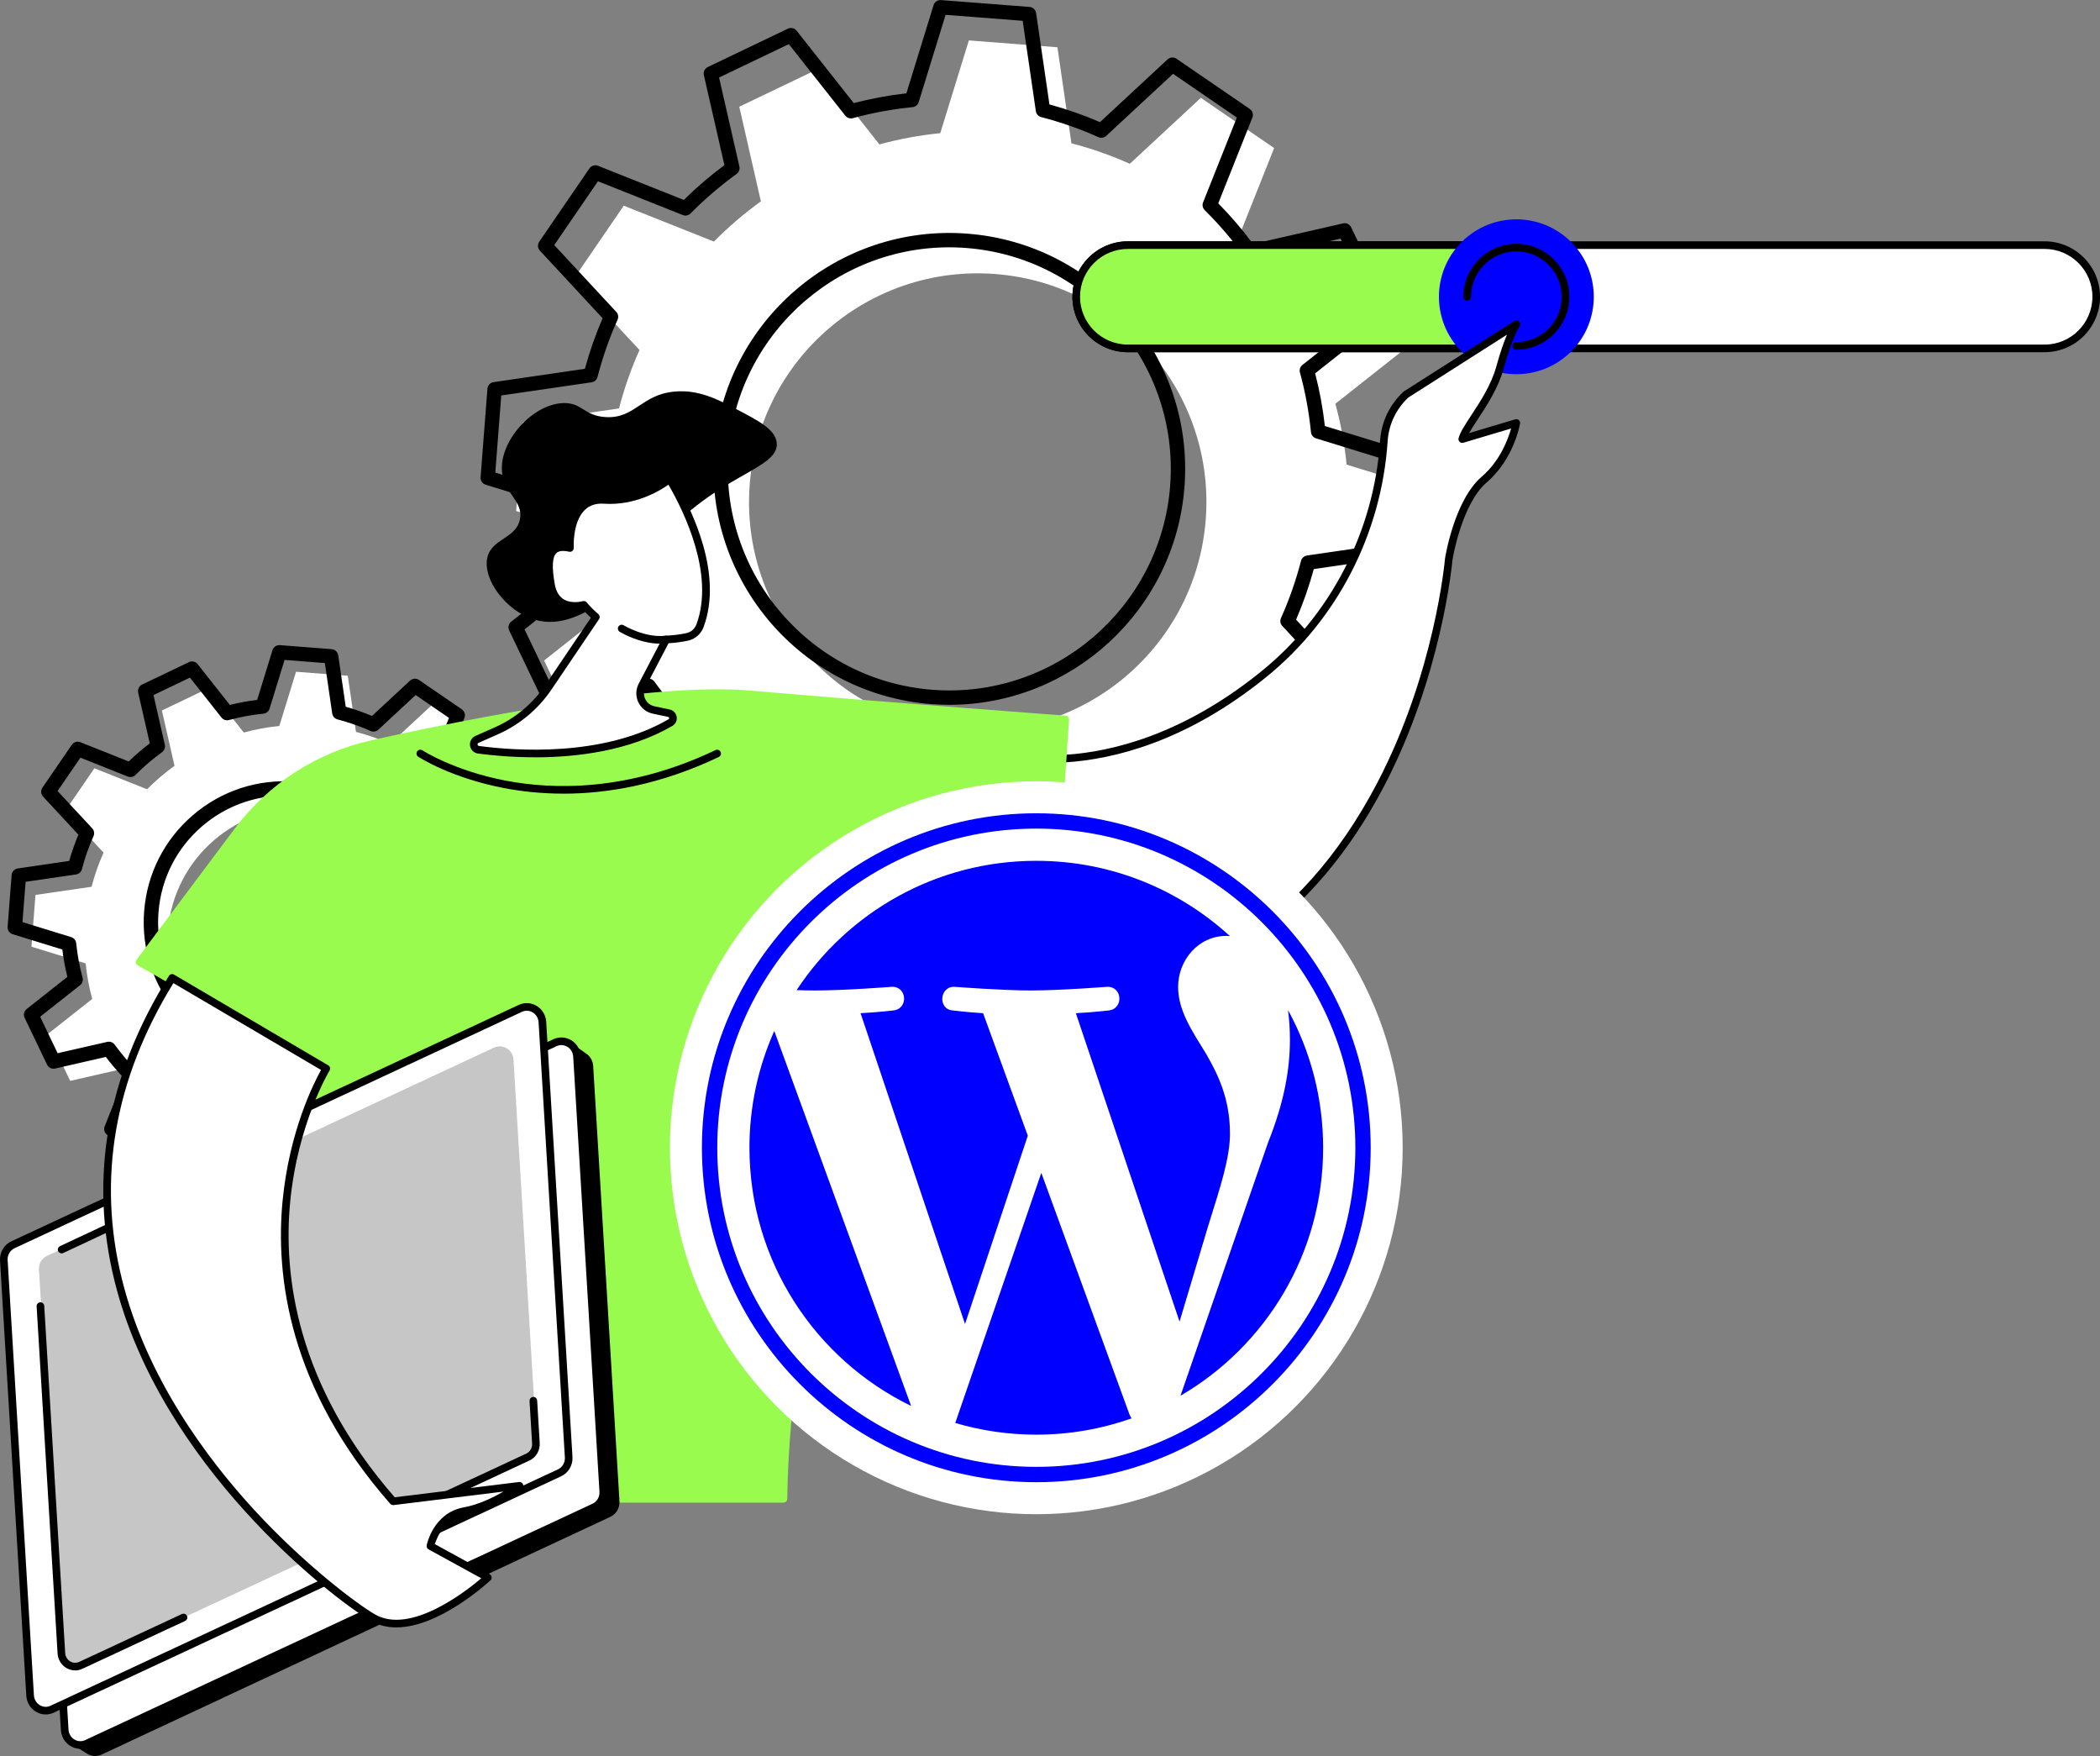 <?xml version="1.0" encoding="UTF-8"?>
<svg id="Capa_2" xmlns="http://www.w3.org/2000/svg" viewBox="0 0 827.84 692.09">
  <rect x="0" y="0" width="827.84" height="692.09" fill="#808080" stroke="none"/>
  <defs>
    <style>
      .cls-1 {
        fill: #fff;
      }

      .cls-2 {
        fill: blue;
      }

      .cls-3 {
        fill: #9afb4f;
      }

      .cls-4 {
        fill: #c6c6c6;
      }
    </style>
  </defs>
  <g id="Capa_1-2" data-name="Capa_1">
    <g id="Usability_testing">
      <g>
        <g>
          <path class="cls-1" d="M223.48,389.44l1.58-20.4-21.36-6.58c-.48-4.79-1.35-9.48-2.59-14.02l17.52-13.83-8.84-18.46-21.79,4.98c-2.78-3.85-5.88-7.47-9.26-10.81l8.27-20.77-16.88-11.57-16.36,15.19c-4.3-1.93-8.8-3.51-13.45-4.72l-3.22-22.12-20.4-1.58-6.58,21.36c-4.79.48-9.48,1.35-14.02,2.59l-13.83-17.52-18.46,8.84,4.98,21.79c-3.85,2.78-7.47,5.88-10.82,9.26l-20.77-8.27-11.57,16.88,15.19,16.36c-1.93,4.3-3.51,8.8-4.72,13.45l-22.12,3.22-1.58,20.4,21.36,6.58c.48,4.79,1.35,9.48,2.59,14.02l-17.52,13.83,8.84,18.46,21.79-4.98c2.78,3.85,5.88,7.47,9.26,10.81l-8.27,20.77,16.88,11.57,16.36-15.19c4.3,1.93,8.8,3.51,13.45,4.72l3.23,22.12,20.4,1.58,6.58-21.36c4.79-.48,9.48-1.35,14.02-2.59l13.83,17.52,18.46-8.84-4.98-21.79c3.86-2.78,7.47-5.88,10.81-9.26l20.77,8.27,11.57-16.88-15.19-16.36c1.93-4.3,3.51-8.8,4.72-13.45l22.12-3.22ZM114.66,423.61c-29.01-2.24-50.71-27.57-48.47-56.58,2.24-29.01,27.57-50.71,56.58-48.47,29.01,2.24,50.71,27.57,48.47,56.58-2.24,29.01-27.57,50.71-56.58,48.47Z"/>
          <path d="M114.22,472.61c-.07,0-.15,0-.22,0l-20.4-1.58c-1.32-.1-2.4-1.11-2.59-2.42l-2.96-20.28c-3.55-1-7.02-2.22-10.35-3.63l-15,13.92c-.97.9-2.44,1.01-3.53.26l-16.88-11.57c-1.09-.75-1.52-2.16-1.03-3.39l7.58-19.05c-2.53-2.62-4.92-5.4-7.12-8.31l-19.99,4.57c-1.29.29-2.62-.34-3.19-1.54l-8.84-18.46c-.57-1.2-.24-2.63.8-3.45l16.06-12.68c-.88-3.5-1.55-7.12-1.99-10.78l-19.58-6.03c-1.27-.39-2.1-1.61-1.99-2.93l1.58-20.4c.1-1.32,1.11-2.4,2.42-2.59l20.28-2.96c1-3.56,2.22-7.02,3.63-10.35l-13.93-15c-.9-.97-1.01-2.44-.26-3.53l11.57-16.88c.75-1.09,2.15-1.52,3.39-1.03l19.05,7.58c2.62-2.54,5.4-4.92,8.31-7.12l-4.57-19.99c-.3-1.29.34-2.62,1.54-3.19l18.46-8.84c1.19-.57,2.63-.24,3.45.8l12.68,16.06c3.51-.88,7.12-1.55,10.78-1.99l6.03-19.58c.39-1.27,1.62-2.09,2.93-1.99l20.4,1.58c1.32.1,2.4,1.11,2.59,2.42l2.96,20.28c3.55,1,7.02,2.22,10.35,3.63l15-13.93c.97-.9,2.44-1.01,3.53-.26l16.88,11.57c1.09.75,1.52,2.16,1.03,3.39l-7.58,19.05c2.54,2.62,4.93,5.41,7.12,8.31l19.99-4.57c1.29-.29,2.62.35,3.19,1.54l8.84,18.46c.57,1.2.24,2.63-.8,3.45l-16.06,12.68c.88,3.5,1.55,7.12,1.99,10.78l19.58,6.03c1.27.39,2.1,1.61,1.99,2.93l-1.58,20.4c-.1,1.32-1.11,2.4-2.42,2.59l-20.28,2.96c-1,3.55-2.22,7.02-3.63,10.35l13.92,15c.9.97,1.01,2.44.26,3.53l-11.57,16.88c-.75,1.09-2.15,1.52-3.39,1.03l-19.05-7.58c-2.62,2.54-5.41,4.93-8.31,7.12l4.57,19.98c.3,1.29-.34,2.62-1.54,3.19l-18.46,8.84c-1.19.57-2.63.24-3.45-.8l-12.68-16.06c-3.51.88-7.12,1.55-10.78,1.99l-6.03,19.58c-.37,1.2-1.47,2-2.71,2ZM96.3,465.54l15.88,1.23,5.92-19.19c.34-1.09,1.29-1.87,2.43-1.99,4.64-.47,9.19-1.31,13.55-2.51,1.09-.3,2.27.08,2.98.98l12.43,15.74,14.37-6.88-4.47-19.58c-.25-1.11.18-2.26,1.1-2.93,3.71-2.68,7.23-5.69,10.46-8.96.8-.81,2.01-1.06,3.06-.64l18.66,7.43,9.01-13.14-13.65-14.7c-.78-.83-.97-2.05-.51-3.09,1.85-4.12,3.39-8.5,4.56-13.01.29-1.1,1.21-1.93,2.34-2.09l19.87-2.9,1.23-15.88-19.19-5.91c-1.09-.34-1.87-1.29-1.99-2.43-.47-4.64-1.31-9.2-2.51-13.55-.3-1.1.08-2.27.98-2.98l15.74-12.43-6.88-14.37-19.58,4.47c-1.11.25-2.27-.18-2.93-1.1-2.68-3.71-5.69-7.23-8.96-10.46-.81-.8-1.06-2.01-.64-3.07l7.43-18.67-13.14-9-14.7,13.65c-.84.77-2.06.97-3.09.51-4.13-1.85-8.5-3.39-13.01-4.56-1.1-.29-1.93-1.21-2.09-2.34l-2.9-19.87-15.88-1.23-5.91,19.19c-.34,1.09-1.29,1.87-2.43,1.99-4.63.46-9.19,1.31-13.55,2.51-1.1.3-2.27-.08-2.98-.98l-12.43-15.74-14.37,6.88,4.47,19.58c.25,1.11-.18,2.26-1.1,2.93-3.72,2.69-7.24,5.7-10.46,8.96-.8.81-2.01,1.06-3.06.64l-18.66-7.43-9,13.14,13.65,14.7c.78.83.97,2.05.51,3.09-1.85,4.11-3.39,8.49-4.56,13-.29,1.1-1.21,1.93-2.34,2.09l-19.87,2.9-1.23,15.88,19.19,5.91c1.09.34,1.87,1.29,1.99,2.43.47,4.64,1.31,9.19,2.51,13.55.3,1.1-.08,2.27-.98,2.98l-15.74,12.43,6.88,14.37,19.58-4.47c1.11-.25,2.26.18,2.93,1.1,2.69,3.72,5.7,7.24,8.96,10.46.81.8,1.06,2.01.64,3.07l-7.43,18.66,13.14,9,14.7-13.65c.83-.77,2.05-.98,3.09-.51,4.12,1.85,8.5,3.39,13,4.56,1.1.29,1.93,1.21,2.09,2.34l2.9,19.87ZM216.93,381.79h.02-.02ZM112.21,418.95c-1.43,0-2.87-.06-4.31-.17-14.79-1.14-28.24-7.97-37.89-19.24-9.65-11.26-14.33-25.61-13.19-40.39,1.14-14.78,7.97-28.24,19.23-37.89,11.26-9.65,25.6-14.33,40.39-13.19,14.79,1.14,28.24,7.97,37.89,19.24,9.65,11.26,14.33,25.61,13.19,40.39-2.24,29.07-26.62,51.24-55.31,51.24ZM112.09,313.59c-11.87,0-23.23,4.19-32.35,11.99-10.11,8.66-16.24,20.74-17.27,34.02-1.02,13.28,3.18,26.15,11.84,36.27,8.66,10.11,20.74,16.24,34.02,17.27,27.41,2.12,51.42-18.45,53.54-45.86,1.02-13.27-3.18-26.15-11.84-36.27-8.66-10.11-20.74-16.24-34.02-17.27-1.31-.1-2.62-.15-3.92-.15Z"/>
        </g>
        <g>
          <path class="cls-1" d="M564.7,229.29l2.7-34.91-36.55-11.26c-.82-8.2-2.3-16.22-4.44-23.99l29.98-23.67-15.12-31.58-37.29,8.52c-4.76-6.6-10.06-12.79-15.85-18.51l14.15-35.54-28.89-19.79-28,25.99c-7.35-3.31-15.05-6-23.02-8.07l-5.52-37.85-34.91-2.7-11.27,36.55c-8.2.82-16.22,2.3-23.99,4.44l-23.67-29.98-31.58,15.12,8.52,37.3c-6.6,4.76-12.79,10.06-18.51,15.85l-35.54-14.15-19.79,28.89,25.99,28c-3.31,7.35-6,15.05-8.07,23.02l-37.85,5.52-2.7,34.91,36.55,11.26c.82,8.2,2.3,16.22,4.44,23.99l-29.98,23.67,15.12,31.58,37.29-8.52c4.76,6.6,10.06,12.79,15.85,18.51l-14.15,35.54,28.89,19.79,28-25.99c7.35,3.31,15.05,6,23.02,8.07l5.52,37.85,34.91,2.7,11.26-36.55c8.2-.82,16.22-2.3,23.99-4.44l23.67,29.98,31.58-15.12-8.52-37.29c6.6-4.76,12.79-10.07,18.51-15.85l35.54,14.15,19.79-28.89-25.99-28c3.31-7.35,6-15.05,8.07-23.02l37.85-5.52ZM378.49,287.76c-49.64-3.83-86.77-47.18-82.94-96.82,3.83-49.64,47.18-86.77,96.82-82.94,49.64,3.83,86.77,47.18,82.94,96.82-3.83,49.64-47.18,86.77-96.82,82.94Z"/>
          <path d="M377.73,369.6c-.07,0-.15,0-.22,0l-34.91-2.7c-1.32-.1-2.4-1.11-2.59-2.42l-5.25-36c-6.87-1.88-13.55-4.22-19.92-6.98l-26.63,24.72c-.97.9-2.44,1.01-3.53.26l-28.89-19.79c-1.09-.75-1.52-2.16-1.03-3.39l13.46-33.81c-4.93-5-9.53-10.37-13.71-16.01l-35.48,8.11c-1.29.29-2.62-.35-3.19-1.54l-15.12-31.58c-.57-1.2-.24-2.63.8-3.45l28.52-22.52c-1.75-6.72-3.04-13.69-3.84-20.76l-34.76-10.71c-1.27-.39-2.1-1.61-1.99-2.93l2.7-34.91c.1-1.32,1.11-2.4,2.42-2.59l36-5.25c1.88-6.87,4.22-13.56,6.98-19.93l-24.72-26.63c-.9-.97-1.01-2.44-.26-3.53l19.79-28.89c.75-1.09,2.16-1.52,3.39-1.03l33.81,13.46c5-4.93,10.37-9.53,16.01-13.71l-8.1-35.48c-.3-1.29.34-2.62,1.54-3.19l31.58-15.12c1.19-.57,2.63-.24,3.45.8l22.51,28.52c6.73-1.75,13.7-3.04,20.76-3.84l10.71-34.76c.39-1.27,1.62-2.09,2.93-1.99l34.91,2.7c1.32.1,2.4,1.11,2.59,2.42l5.25,36c6.86,1.87,13.55,4.22,19.93,6.98l26.63-24.72c.97-.9,2.44-1.01,3.53-.26l28.89,19.79c1.09.75,1.52,2.16,1.03,3.39l-13.46,33.81c4.93,5,9.53,10.37,13.72,16.01l35.48-8.11c1.29-.3,2.62.34,3.19,1.54l15.12,31.59c.57,1.2.24,2.63-.8,3.45l-28.52,22.52c1.75,6.72,3.04,13.69,3.84,20.76l34.76,10.71c1.27.39,2.1,1.61,1.99,2.93l-2.7,34.91c-.1,1.32-1.11,2.4-2.42,2.59l-36,5.25c-1.88,6.87-4.22,13.55-6.98,19.93l24.72,26.63c.9.97,1.01,2.44.26,3.53l-19.79,28.89c-.75,1.09-2.16,1.52-3.39,1.03l-33.81-13.46c-5,4.94-10.38,9.54-16.01,13.71l8.11,35.48c.3,1.29-.34,2.62-1.54,3.19l-31.58,15.12c-1.19.57-2.63.24-3.45-.8l-22.51-28.52c-6.72,1.75-13.69,3.04-20.76,3.84l-10.71,34.76c-.37,1.2-1.47,2-2.71,2ZM345.29,361.41l30.39,2.35,10.59-34.38c.34-1.09,1.29-1.87,2.43-1.99,8.04-.81,15.96-2.27,23.52-4.35,1.1-.3,2.27.08,2.98.98l22.27,28.2,27.5-13.16-8.02-35.08c-.25-1.11.18-2.26,1.1-2.93,6.44-4.65,12.55-9.88,18.15-15.55.8-.81,2.01-1.06,3.06-.64l33.44,13.31,17.23-25.15-24.45-26.33c-.78-.83-.97-2.05-.51-3.09,3.22-7.16,5.88-14.75,7.91-22.57.29-1.1,1.21-1.93,2.34-2.09l35.6-5.19,2.35-30.39-34.38-10.6c-1.09-.34-1.87-1.29-1.99-2.43-.81-8.05-2.27-15.96-4.35-23.52-.3-1.1.08-2.27.98-2.98l28.2-22.27-13.16-27.5-35.08,8.02c-1.11.25-2.27-.18-2.93-1.1-4.66-6.45-9.89-12.56-15.55-18.15-.81-.8-1.06-2.01-.64-3.07l13.31-33.44-25.15-17.23-26.34,24.45c-.84.77-2.05.97-3.09.51-7.16-3.22-14.76-5.88-22.57-7.91-1.1-.29-1.93-1.21-2.09-2.34l-5.19-35.6-30.39-2.35-10.6,34.38c-.34,1.09-1.29,1.87-2.43,1.99-8.03.81-15.95,2.27-23.52,4.35-1.1.3-2.27-.08-2.98-.98l-22.27-28.2-27.5,13.16,8.02,35.08c.25,1.11-.18,2.26-1.1,2.93-6.45,4.66-12.56,9.89-18.15,15.55-.8.81-2.01,1.06-3.07.64l-33.44-13.31-17.23,25.15,24.45,26.33c.78.83.97,2.05.51,3.09-3.22,7.15-5.88,14.75-7.91,22.57-.29,1.1-1.21,1.93-2.34,2.09l-35.6,5.19-2.35,30.39,34.38,10.6c1.09.34,1.87,1.29,1.99,2.43.81,8.05,2.27,15.96,4.35,23.52.3,1.1-.08,2.27-.98,2.98l-28.2,22.27,13.16,27.49,35.08-8.02c1.11-.25,2.26.18,2.93,1.1,4.66,6.45,9.89,12.56,15.55,18.15.81.8,1.06,2.01.64,3.07l-13.31,33.44,25.15,17.23,26.33-24.45c.84-.78,2.05-.98,3.09-.51,7.15,3.22,14.75,5.88,22.57,7.91,1.1.29,1.93,1.21,2.09,2.34l5.19,35.6ZM553.49,216.21h.02-.02ZM374.29,277.78c-2.4,0-4.8-.09-7.23-.28-51.12-3.95-89.49-48.75-85.54-99.87,3.95-51.12,48.76-89.49,99.87-85.54,51.12,3.95,89.49,48.75,85.54,99.87-3.76,48.69-44.59,85.82-92.64,85.82ZM367.5,271.85c47.99,3.71,90.07-32.33,93.78-80.33,3.71-48-32.33-90.07-80.33-93.78-47.97-3.71-90.07,32.33-93.78,80.33-3.71,48,32.33,90.07,80.33,93.78Z"/>
        </g>
      </g>
      <g>
        <g>
          <g>
            <path class="cls-1" d="M806,96.61h-361.39c-11.24,0-20.35,9.11-20.35,20.35s9.11,20.35,20.35,20.35h361.39c11.24,0,20.35-9.11,20.35-20.35s-9.11-20.35-20.35-20.35Z"/>
            <path d="M806,138.81h-361.39c-12.05,0-21.85-9.8-21.85-21.85s9.8-21.85,21.85-21.85h361.39c12.05,0,21.85,9.8,21.85,21.85s-9.8,21.85-21.85,21.85ZM444.61,98.11c-10.39,0-18.85,8.45-18.85,18.85s8.45,18.85,18.85,18.85h361.39c10.39,0,18.85-8.45,18.85-18.85s-8.45-18.85-18.85-18.85h-361.39Z"/>
          </g>
          <g>
            <path class="cls-3" d="M578.38,96.61h-133.77c-11.24,0-20.35,9.11-20.35,20.35s9.11,20.35,20.35,20.35h133.77c11.24,0,20.35-9.11,20.35-20.35s-9.11-20.35-20.35-20.35Z"/>
            <path d="M578.38,138.81h-133.77c-12.05,0-21.85-9.8-21.85-21.85s9.8-21.85,21.85-21.85h133.77c12.05,0,21.85,9.8,21.85,21.85s-9.8,21.85-21.85,21.85ZM444.61,98.11c-10.39,0-18.85,8.45-18.85,18.85s8.46,18.85,18.85,18.85h133.77c10.39,0,18.85-8.45,18.85-18.85s-8.45-18.85-18.85-18.85h-133.77Z"/>
          </g>
        </g>
        <g>
          <circle class="cls-2" cx="597.76" cy="116.96" r="30.52" transform="translate(92.38 456.94) rotate(-45)"/>
          <path d="M597.76,137.84c-.83,0-1.5-.67-1.5-1.5s.67-1.5,1.5-1.5c9.86,0,17.88-8.02,17.88-17.88s-8.02-17.88-17.88-17.88-17.88,8.02-17.88,17.88c0,.83-.67,1.5-1.5,1.5s-1.5-.67-1.5-1.5c0-11.51,9.37-20.88,20.88-20.88s20.88,9.37,20.88,20.88-9.37,20.88-20.88,20.88Z"/>
        </g>
      </g>
      <g>
        <g>
          <g>
            <path class="cls-1" d="M387.26,295.4s50.44,19.46,111.12-29.82c27.84-22.61,44.79-56,47.16-91.79.46-6.99,3.59-13.54,8.73-18.3l43.49-27.72s-3.08,4.75-6.43,17.05c-3.35,12.29-13.56,23.11-14.87,28.23l21.31-6.35s-2.26,13.38-12.68,22.32c-10.41,8.94-13.96,31.36-13.96,31.36,0,0-14.82,178.65-170.89,175.76l-12.97-100.74Z"/>
            <path d="M403.93,397.68c-1.24,0-2.48-.01-3.72-.03-.74-.01-1.37-.57-1.46-1.31l-12.97-100.74c-.07-.52.15-1.04.56-1.37.41-.33.97-.41,1.47-.22.12.05,12.66,4.76,32.34,3.46,18.17-1.19,46.33-7.9,77.29-33.05,27.27-22.14,44.25-55.21,46.6-90.72.49-7.41,3.76-14.26,9.21-19.3.07-.06.14-.12.21-.16l43.49-27.72c.59-.38,1.37-.29,1.87.21.5.5.58,1.28.19,1.87-.03.04-3.01,4.78-6.25,16.63-2.09,7.64-6.63,14.57-10.28,20.13-1.3,1.98-2.5,3.81-3.36,5.34l18.2-5.43c.49-.15,1.03-.03,1.42.31.39.34.57.86.48,1.37-.1.57-2.48,14.02-13.18,23.21-9.65,8.28-13.26,29.26-13.45,30.41-.17,1.95-4.39,46.18-27.08,89.47-13.59,25.94-31.05,46.49-51.89,61.09-25.17,17.62-55.33,26.55-89.71,26.55ZM401.55,394.66c.83,0,1.65.02,2.48.02,62.19,0,108.88-28.9,138.8-85.95,22.83-43.53,26.76-88.03,26.79-88.47,0-.04,0-.07.01-.11.15-.94,3.76-23.08,14.47-32.27,7.28-6.25,10.43-14.85,11.59-19l-18.82,5.61c-.52.15-1.08.02-1.47-.36-.39-.38-.55-.93-.41-1.45.58-2.27,2.53-5.23,4.98-8.98,3.54-5.39,7.94-12.09,9.9-19.28,1.54-5.64,3.02-9.73,4.2-12.53l-38.89,24.78c-4.83,4.51-7.72,10.62-8.16,17.21-2.41,36.34-19.8,70.19-47.71,92.85-31.65,25.71-60.52,32.53-79.16,33.72-15.51.99-26.54-1.56-31.11-2.9l12.51,97.1Z"/>
          </g>
          <g>
            <path class="cls-3" d="M66.7,590.72h242.13c1.03-86.74,35.58-192.7,35.58-192.7l67.53,5.02,7.99-119.48s-68.84-5.09-124.56-9.89c-37.62-3.24-107.35,10.39-148.67,19.59-21.18,4.71-39.96,16.87-52.97,34.23l-38.71,51.69,42.02,23.87c-36.01,60.79-35.69,138.08-30.35,187.68Z"/>
            <path class="cls-3" d="M308.84,592.22H66.7c-.77,0-1.41-.58-1.49-1.34-5.66-52.51-5.04-127.45,29.77-187.29l-40.7-23.12c-.37-.21-.64-.58-.73-1s0-.86.27-1.21l38.71-51.69c13.22-17.66,32.35-30.01,53.84-34.8,39.28-8.74,110.88-22.91,149.13-19.62,55.07,4.75,123.85,9.84,124.54,9.89.82.06,1.44.77,1.39,1.6l-7.99,119.48c-.03.4-.21.77-.51,1.03-.3.26-.7.39-1.09.36l-66.35-4.93c-3.67,11.59-34.19,110.37-35.14,191.14,0,.82-.68,1.48-1.5,1.48ZM68.05,589.22h239.3c1.39-85.71,35.28-190.61,35.63-191.67.21-.66.84-1.08,1.54-1.03l66.03,4.91,7.79-116.49c-10.34-.77-72.5-5.43-123.09-9.79-37.85-3.26-109.11,10.85-148.22,19.56-20.8,4.63-39.3,16.59-52.09,33.67l-37.69,50.33,40.54,23.03c.35.2.61.53.71.92.1.39.05.8-.16,1.15-34.86,58.84-35.79,133.04-30.29,185.42Z"/>
          </g>
          <g>
            <g>
              <path d="M233.84,420.15l10.36,171.52c.16,2.61-1.27,5.05-3.58,6.13l-200.58,93.72c-2,.93-4.15.66-5.81-.41-1.6-1.03-6.32-4.01-6.32-4.01l-6.92-172.5c-.16-2.61,1.27-5.05,3.58-6.13l201.4-96.82s3.55,2.47,5.25,3.68c1.47,1.05,2.5,2.75,2.63,4.81Z"/>
              <g>
                <path class="cls-1" d="M227.46,416.34l10.36,171.52c.16,2.61-1.27,5.05-3.58,6.13l-200.03,93.17c-3.92,1.83-8.43-.96-8.69-5.39l-10.36-171.52c-.16-2.61,1.27-5.05,3.58-6.13l200.03-93.17c3.92-1.83,8.43.96,8.69,5.39Z"/>
                <path d="M31.65,689.24c-1.33,0-2.65-.36-3.85-1.08-2.22-1.32-3.64-3.68-3.8-6.3l-10.36-171.52c-.19-3.2,1.59-6.25,4.45-7.58l200.03-93.17c2.29-1.06,4.85-.93,7.03.36,2.22,1.32,3.64,3.68,3.8,6.3h0s10.36,171.52,10.36,171.52c.19,3.2-1.59,6.25-4.45,7.58l-200.03,93.17c-1.02.48-2.1.71-3.18.71ZM221.31,411.89c-.65,0-1.29.14-1.91.43L19.37,505.49c-1.75.81-2.84,2.69-2.72,4.68l10.36,171.52c.1,1.63.97,3.08,2.34,3.9,1.31.78,2.85.86,4.22.22l200.03-93.17c1.75-.81,2.84-2.69,2.72-4.68l-10.36-171.52c-.1-1.63-.97-3.08-2.34-3.9-.72-.43-1.52-.65-2.32-.65Z"/>
              </g>
            </g>
            <g>
              <path class="cls-1" d="M213.82,402.81l10.36,171.52c.16,2.61-1.27,5.05-3.58,6.13l-200.03,93.17c-3.92,1.83-8.43-.96-8.69-5.39L1.51,496.72c-.16-2.61,1.27-5.05,3.58-6.13l200.03-93.17c3.92-1.83,8.43.96,8.69,5.39Z"/>
              <path d="M18.02,675.71c-1.33,0-2.64-.36-3.85-1.08-2.22-1.32-3.64-3.68-3.8-6.3L.01,496.81c-.19-3.21,1.59-6.25,4.45-7.58l200.03-93.17c2.29-1.07,4.85-.93,7.03.36,2.22,1.32,3.64,3.68,3.8,6.3l10.36,171.52c.19,3.2-1.59,6.25-4.45,7.58l-200.03,93.17c-1.02.48-2.1.71-3.18.71ZM207.67,398.35c-.65,0-1.29.14-1.91.43L5.73,491.95c-1.75.81-2.84,2.69-2.72,4.68l10.36,171.52c.1,1.63.97,3.08,2.34,3.9,1.31.78,2.85.86,4.22.22l200.03-93.17c1.75-.81,2.84-2.69,2.72-4.68l-10.36-171.52c-.1-1.63-.97-3.08-2.34-3.9-.72-.43-1.52-.65-2.32-.65Z"/>
            </g>
            <path class="cls-4" d="M202.43,417.63l9.13,151.13c.14,2.3-1.12,4.45-3.16,5.4l-176.25,82.09c-3.46,1.61-7.42-.85-7.66-4.75l-9.13-151.13c-.14-2.3,1.12-4.45,3.16-5.4l176.25-82.09c3.46-1.61,7.42.85,7.66,4.75Z"/>
            <g>
              <path d="M164.38,596.11c-.57,0-1.11-.32-1.36-.87-.35-.75-.03-1.64.73-1.99l43.72-20.36c1.47-.69,2.4-2.27,2.29-3.95l-1.01-16.78c-.05-.83.58-1.54,1.41-1.59.84-.05,1.54.58,1.59,1.41l1.01,16.78c.17,2.9-1.44,5.65-4.02,6.85l-43.72,20.36c-.21.1-.42.14-.63.14Z"/>
              <path d="M24.29,493.98c-.56,0-1.1-.32-1.36-.86-.35-.75-.03-1.64.72-1.99l28.92-13.56c.75-.35,1.64-.03,2,.72.35.75.03,1.64-.72,1.99l-28.92,13.56c-.21.1-.42.14-.64.14Z"/>
              <path d="M29.61,658.34c-1.2,0-2.39-.33-3.48-.97-2.01-1.2-3.29-3.32-3.43-5.69l-8.26-136.82c-.05-.83.58-1.54,1.41-1.59.83-.05,1.54.58,1.59,1.41l8.26,136.82c.08,1.37.82,2.61,1.98,3.29,1.1.66,2.4.72,3.55.19l40.49-18.86c.75-.35,1.64-.02,1.99.73.35.75.03,1.64-.73,1.99l-40.49,18.86c-.93.43-1.9.65-2.88.65Z"/>
            </g>
          </g>
          <g>
            <path class="cls-1" d="M67.85,385.41l60.78,35.74s-50.72,82.83,26.37,170.54l49.82-6.12s-10.71,7.99-21.74,9.99c-11.03,2-13.39,13.75-13.39,13.75l22.64,12.42s-27.85,25.91-45.29,15.8c-17.44-10.11-162.56-118.81-79.19-252.13Z"/>
            <path d="M156.28,641.4c-3.49,0-6.87-.75-9.98-2.55-15.73-9.12-83.17-61.6-101.12-133.87-10.16-40.91-2.96-81.4,21.4-120.36.43-.69,1.33-.91,2.03-.5l60.78,35.74c.35.2.6.54.69.93.1.39.03.8-.18,1.15-.12.21-12.58,20.88-15.52,51.88-2.71,28.44,2.27,71.65,41.22,116.29l49.03-6.02c.67-.08,1.32.3,1.57.93.25.63.05,1.35-.49,1.76-.45.33-11.12,8.23-22.37,10.26-8.06,1.46-11.05,8.78-11.91,11.53l21.61,11.86c.42.23.71.65.77,1.13.06.48-.11.96-.47,1.28-.97.9-20.18,18.55-37.08,18.55ZM68.36,387.45c-23.29,37.86-30.11,77.15-20.27,116.8,9.64,38.84,33.78,70.95,52.33,91.06,20.21,21.9,40.65,37.04,47.37,40.94,14,8.11,35.91-9.09,41.93-14.22l-20.77-11.39c-.57-.32-.88-.97-.75-1.61.1-.52,2.7-12.78,14.59-14.94,5.84-1.06,11.64-3.89,15.68-6.23l-43.31,5.32c-.49.06-.98-.13-1.31-.5-40.18-45.71-45.27-90.1-42.46-119.29,2.64-27.52,12.34-46.62,15.17-51.7l-58.23-34.24Z"/>
          </g>
          <path d="M222.07,312.79c-9.01,0-16.95-.95-23.57-2.23-20.83-4.04-33.11-11.99-33.62-12.32-.69-.45-.89-1.38-.43-2.08.45-.69,1.38-.89,2.08-.43.12.08,12.4,8,32.7,11.91,18.71,3.61,48.26,4.45,82.83-12.01.75-.36,1.64-.04,2,.71.36.75.04,1.64-.71,2-23.17,11.04-44.15,14.46-61.26,14.46Z"/>
        </g>
        <g>
          <path d="M236.81,237.68c-6.05,3.77-15.55,9.69-26.13,6.53-11.27-3.36-20.62-16.08-18.53-24.6,1.83-7.46,11.37-7.29,12.83-15.06,1.37-7.31-6.58-10.09-7.13-19.08-.73-11.97,12.23-26.26,24.23-26.61,7.37-.21,8.11,5.01,16.63,5.52,11.6.7,13.91-8.76,27.08-10.04,9.49-.92,17.23,3.12,23.76,6.53,9.68,5.05,16.03,8.36,16.63,13.55,1.23,10.63-23.62,12.32-46.56,39.16-8.34,9.76-11.48,17.04-22.81,24.1Z"/>
          <g>
            <path class="cls-1" d="M275.96,246.55c8.95-24.29-10.58-55.18-12.01-57.73,0,0-11.04,9.2-25.78,8.21-14.73-.99-13.51,18.96-13.51,18.96-8.01-1.77-9.41,3.62-7.43,14.62,1.98,11,12.91,7.78,12.91,7.78,1.52,1.82,3.12,3.4,4.77,4.79l-18.71,27.68c-5.11,7.56-12.24,13.52-20.58,17.2l-7.58,3.35c-1.98.87-1.57,3.79.57,4.08,14.82,1.99,49.61,4.47,75.73-10.73,1.57-.91,1.16-3.29-.62-3.67l-6.07-1.29c-4.32-.92-6.57-5.71-4.52-9.62l9.48-18.14c3.31-.14,6.14-.58,8.21-1.01,2.39-.49,4.32-2.19,5.16-4.48Z"/>
            <path d="M210.82,298.46c-9.34,0-17.3-.8-22.42-1.48-1.63-.22-2.88-1.46-3.11-3.09-.23-1.64.63-3.18,2.14-3.85l7.58-3.35c8.09-3.57,14.99-9.34,19.95-16.67l17.97-26.58c-1.18-1.06-2.29-2.19-3.33-3.38-1.78.34-5.68.73-8.99-1.31-2.56-1.58-4.19-4.23-4.84-7.87-1.44-8.02-.99-12.65,1.47-15.02,1.41-1.35,3.35-1.89,5.91-1.63.07-3.46.76-10.87,5.19-15.28,2.54-2.53,5.88-3.67,9.94-3.4,13.98.94,24.61-7.78,24.72-7.87.34-.29.79-.4,1.23-.32.44.08.82.35,1.04.74.07.13.19.33.35.6,7.65,12.96,19.36,37.77,11.76,58.39-1.03,2.8-3.37,4.83-6.26,5.43-2.48.51-5.03.85-7.58.99l-9.09,17.38c-.76,1.45-.79,3.12-.1,4.6.69,1.48,2.01,2.52,3.6,2.86l6.07,1.29c1.43.3,2.5,1.44,2.73,2.89.23,1.43-.43,2.82-1.67,3.55-17.05,9.92-37.8,12.4-54.26,12.4ZM230.14,236.89c.44,0,.86.19,1.15.54,1.38,1.65,2.93,3.2,4.58,4.6.59.49.7,1.35.28,1.99l-18.71,27.68c-5.27,7.8-12.61,13.93-21.22,17.73l-7.58,3.35c-.39.17-.41.5-.38.68.03.18.13.48.54.54,13.85,1.86,48.85,4.55,74.77-10.54.23-.13.24-.33.22-.48-.02-.13-.1-.36-.4-.43l-6.07-1.29c-2.52-.54-4.6-2.18-5.69-4.52-1.1-2.33-1.04-4.98.15-7.27l9.48-18.14c.25-.48.73-.78,1.27-.8,2.69-.11,5.37-.44,7.97-.98,1.87-.39,3.38-1.7,4.06-3.53h0c7.24-19.65-4.92-44.42-11.05-55-3.5,2.48-13.18,8.32-25.43,7.5-3.2-.21-5.68.61-7.62,2.53-4.84,4.8-4.3,14.74-4.29,14.84.03.47-.17.93-.52,1.23s-.84.43-1.3.32c-2.43-.54-4.08-.35-5.03.56-1.62,1.56-1.82,5.59-.6,12.33.5,2.76,1.66,4.73,3.45,5.84,3.2,1.99,7.51.78,7.56.77.14-.04.28-.06.42-.06Z"/>
          </g>
          <path d="M260.21,253.68c-8.1,0-15.56-4.46-15.91-4.67-.71-.43-.93-1.35-.51-2.06.43-.71,1.35-.94,2.06-.51.08.05,8.57,5.11,16.54,4.1.83-.11,1.57.48,1.68,1.3.1.82-.48,1.57-1.3,1.68-.86.11-1.71.16-2.57.16Z"/>
        </g>
      </g>
    </g>
    <circle class="cls-1" cx="408.52" cy="452.35" r="144.43"/>
    <path class="cls-2" d="M295.44,452.34c0,44.76,26.01,83.44,63.73,101.77l-53.94-147.79c-6.47,14.48-9.8,30.16-9.79,46.02ZM484.86,446.64c0-13.97-5.02-23.65-9.33-31.19-5.73-9.31-11.11-17.2-11.11-26.52,0-10.4,7.88-20.07,18.99-20.07.5,0,.98.06,1.46.09-20.12-18.43-46.92-29.69-76.36-29.69-39.51,0-74.26,20.27-94.48,50.97,2.65.08,5.15.13,7.28.13,11.83,0,30.14-1.43,30.14-1.43,6.1-.36,6.82,8.59.73,9.31,0,0-6.13.72-12.94,1.08l41.18,122.49,24.75-74.22-17.62-48.27c-6.09-.36-11.86-1.08-11.86-1.08-6.09-.36-5.38-9.67.71-9.31,0,0,18.68,1.43,29.79,1.43,11.83,0,30.14-1.43,30.14-1.43,6.1-.36,6.82,8.59.73,9.31,0,0-6.14.72-12.94,1.08l40.87,121.56,11.28-37.69c4.89-15.64,8.61-26.87,8.61-36.56h0ZM410.5,462.23l-33.93,98.59c10.37,3.06,21.13,4.61,31.94,4.61,13.17,0,25.8-2.28,37.55-6.41-.31-.49-.58-1.02-.81-1.56l-34.76-95.23h0ZM507.74,398.09c.49,3.6.76,7.47.76,11.63,0,11.48-2.14,24.37-8.6,40.5l-34.54,99.87c33.62-19.6,56.23-56.03,56.23-97.74,0-19.66-5.02-38.15-13.85-54.26h0ZM408.52,320.53c-72.68,0-131.82,59.13-131.82,131.81s59.14,131.82,131.82,131.82,131.82-59.13,131.82-131.82c0-72.68-59.14-131.81-131.82-131.81h0ZM408.52,578.12c-69.35,0-125.77-56.42-125.77-125.78s56.42-125.77,125.77-125.77,125.77,56.42,125.77,125.77-56.42,125.78-125.77,125.78Z"/>
  </g>
</svg>